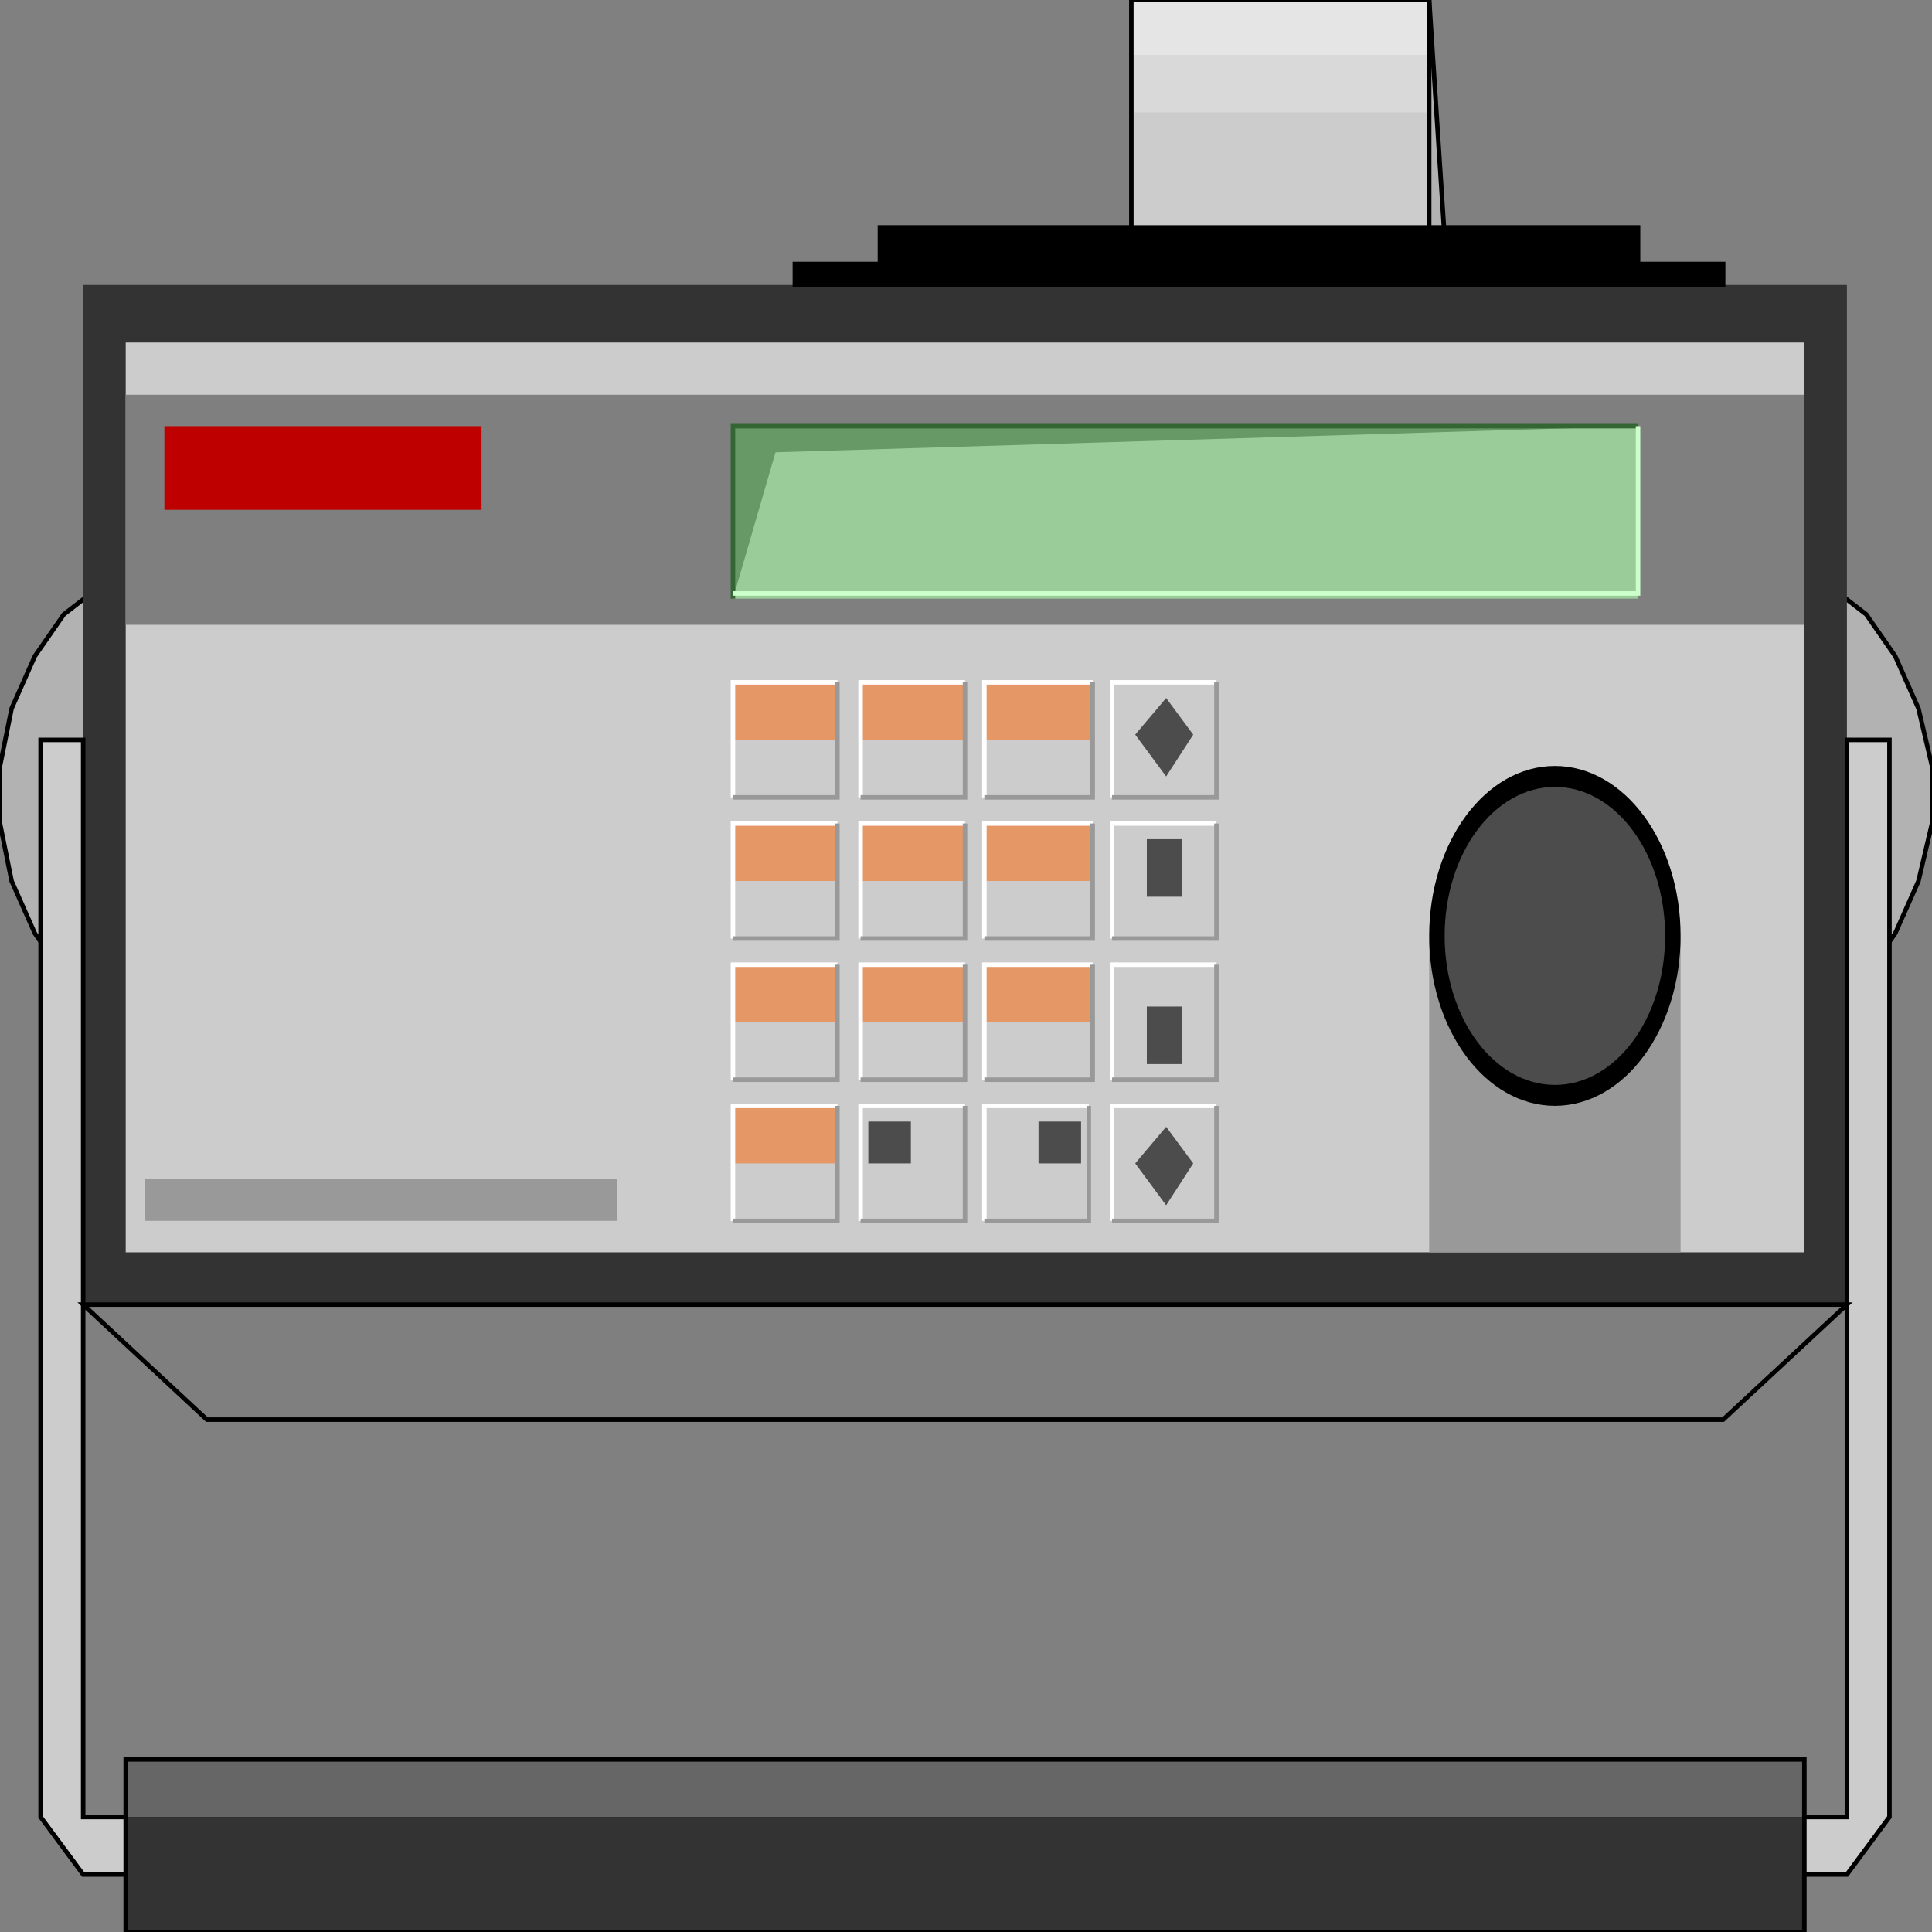 <svg width="150" height="150" viewBox="0 0 150 150" fill="none" xmlns="http://www.w3.org/2000/svg">
<rect x="0" y="0" width="150" height="150" fill="#808080" stroke="none"/>
<g clip-path="url(#clip0_2109_228592)">
<path d="M141.742 78.147L138.589 79.365H11.261L8.108 78.147L4.955 75.711L2.703 72.464L0.901 68.404L0 63.939V59.473L0.901 55.008L2.703 50.948L4.955 47.7L8.108 45.265L11.261 44.047H138.589L141.742 45.265L144.895 47.7L147.147 50.948L148.949 55.008L150 59.473V63.939L148.949 68.404L147.147 72.464L144.895 75.711L141.742 78.147Z" fill="#B2B2B2" stroke="black" stroke-width="0.349"/>
<path d="M117.268 97.226L110.961 0H97.748L104.355 97.226H117.268Z" fill="#B2B2B2" stroke="black" stroke-width="0.349"/>
<path d="M6.456 22.125H143.393V101.692H6.456V22.125Z" fill="#333333"/>
<path d="M9.76 26.594H140.09V97.23H9.76V26.594Z" fill="#CCCCCC"/>
<path d="M9.76 30.648H140.09V48.51H9.76V30.648Z" fill="#7F7F7F"/>
<path d="M56.907 33.086H127.177V46.482H56.907V33.086Z" fill="#99CC99"/>
<path d="M12.763 33.086H37.387V39.581H12.763V33.086Z" fill="#BF0000"/>
<path d="M56.907 33.086H127.177L60.211 35.116L56.907 46.482V33.086Z" fill="#669966"/>
<path d="M56.907 46.482V33.086H127.177" stroke="#336633" stroke-width="0.349"/>
<path d="M127.177 33.086V46.077H56.907" stroke="#CCFFCC" stroke-width="0.349"/>
<path d="M76.427 52.977H84.835V57.442H76.427V52.977Z" fill="#E59865"/>
<path d="M66.816 52.977H74.924V57.442H66.816V52.977Z" fill="#E59865"/>
<path d="M56.907 52.977H65.015V57.442H56.907V52.977Z" fill="#E59865"/>
<path d="M56.907 63.938H65.015V68.403H56.907V63.938Z" fill="#E59865"/>
<path d="M66.816 63.938H74.924V68.403H66.816V63.938Z" fill="#E59865"/>
<path d="M76.427 63.938H84.835V68.403H76.427V63.938Z" fill="#E59865"/>
<path d="M76.427 74.898H84.835V79.364H76.427V74.898Z" fill="#E59865"/>
<path d="M66.816 74.898H74.924V79.364H66.816V74.898Z" fill="#E59865"/>
<path d="M56.907 74.898H65.015V79.364H56.907V74.898Z" fill="#E59865"/>
<path d="M56.907 85.859H65.015V90.325H56.907V85.859Z" fill="#E59865"/>
<path d="M86.336 61.907V52.977H94.444" stroke="white" stroke-width="0.349"/>
<path d="M86.336 72.868V63.938H94.444" stroke="white" stroke-width="0.349"/>
<path d="M86.336 83.829V74.898H94.444" stroke="white" stroke-width="0.349"/>
<path d="M86.336 94.79V85.859H94.444" stroke="white" stroke-width="0.349"/>
<path d="M76.427 94.79V85.859H84.535" stroke="white" stroke-width="0.349"/>
<path d="M66.816 94.79V85.859H74.924" stroke="white" stroke-width="0.349"/>
<path d="M56.907 94.79V85.859H65.015" stroke="white" stroke-width="0.349"/>
<path d="M56.907 83.829V74.898H65.015" stroke="white" stroke-width="0.349"/>
<path d="M66.816 83.829V74.898H74.924" stroke="white" stroke-width="0.349"/>
<path d="M76.427 83.829V74.898H84.835" stroke="white" stroke-width="0.349"/>
<path d="M76.427 72.868V63.938H84.835" stroke="white" stroke-width="0.349"/>
<path d="M76.427 61.907V52.977H84.835" stroke="white" stroke-width="0.349"/>
<path d="M66.816 61.907V52.977H74.924" stroke="white" stroke-width="0.349"/>
<path d="M56.907 61.907V52.977H65.015" stroke="white" stroke-width="0.349"/>
<path d="M56.907 72.868V63.938H65.015" stroke="white" stroke-width="0.349"/>
<path d="M66.816 72.868V63.938H74.924" stroke="white" stroke-width="0.349"/>
<path d="M86.336 61.907H94.444V52.977" stroke="#999999" stroke-width="0.349"/>
<path d="M76.427 61.907H84.835V52.977" stroke="#999999" stroke-width="0.349"/>
<path d="M66.816 61.907H74.924V52.977" stroke="#999999" stroke-width="0.349"/>
<path d="M56.907 61.907H65.015V52.977" stroke="#999999" stroke-width="0.349"/>
<path d="M56.907 72.868H65.015V63.938" stroke="#999999" stroke-width="0.349"/>
<path d="M56.907 83.829H65.015V74.898" stroke="#999999" stroke-width="0.349"/>
<path d="M56.907 94.79H65.015V85.859" stroke="#999999" stroke-width="0.349"/>
<path d="M66.816 72.868H74.924V63.938" stroke="#999999" stroke-width="0.349"/>
<path d="M66.816 83.829H74.924V74.898" stroke="#999999" stroke-width="0.349"/>
<path d="M76.427 72.868H84.835V63.938" stroke="#999999" stroke-width="0.349"/>
<path d="M76.427 83.829H84.835V74.898" stroke="#999999" stroke-width="0.349"/>
<path d="M86.336 72.868H94.444V63.938" stroke="#999999" stroke-width="0.349"/>
<path d="M86.336 83.829H94.444V74.898" stroke="#999999" stroke-width="0.349"/>
<path d="M66.816 94.79H74.924V85.859" stroke="#999999" stroke-width="0.349"/>
<path d="M76.427 94.79H84.535V85.859" stroke="#999999" stroke-width="0.349"/>
<path d="M86.336 94.79H94.444V85.859" stroke="#999999" stroke-width="0.349"/>
<path d="M67.417 87.078H70.72V90.326H67.417V87.078Z" fill="#4C4C4C"/>
<path d="M80.631 87.078H83.934V90.326H80.631V87.078Z" fill="#4C4C4C"/>
<path d="M88.138 57.037L90.54 54.195L92.642 57.037L90.54 60.285L88.138 57.037Z" fill="#4C4C4C"/>
<path d="M91.742 65.156V69.622H89.039V65.156H91.742Z" fill="#4C4C4C"/>
<path d="M91.742 78.148V82.614H89.039V78.148H91.742Z" fill="#4C4C4C"/>
<path d="M88.138 90.326L90.54 87.484L92.642 90.326L90.54 93.574L88.138 90.326Z" fill="#4C4C4C"/>
<path d="M110.961 72.867V97.224H130.48V72.867H110.961Z" fill="#999999"/>
<path d="M11.262 91.539V94.787H47.898V91.539H11.262Z" fill="#999999"/>
<path d="M120.721 85.856C126.111 85.856 130.48 79.949 130.48 72.662C130.48 65.376 126.111 59.469 120.721 59.469C115.331 59.469 110.961 65.376 110.961 72.662C110.961 79.949 115.331 85.856 120.721 85.856Z" fill="black"/>
<path d="M120.721 84.233C125.447 84.233 129.279 79.053 129.279 72.663C129.279 66.274 125.447 61.094 120.721 61.094C115.994 61.094 112.162 66.274 112.162 72.663C112.162 79.053 115.994 84.233 120.721 84.233Z" fill="#4C4C4C"/>
<path d="M61.712 22.122V20.498H68.319V17.656H127.177V20.498H133.784V22.122H61.712Z" fill="black" stroke="black" stroke-width="0.349"/>
<path d="M110.961 17.659V0H87.838V17.659H110.961Z" fill="#CCCCCC"/>
<path d="M110.961 8.731V4.266H87.838V8.731H110.961Z" fill="#D9D9D9"/>
<path d="M110.961 4.263V0H87.838V4.263H110.961Z" fill="#E5E5E5"/>
<path d="M110.961 17.659V0H87.838V17.659H110.961Z" stroke="black" stroke-width="0.349"/>
<path d="M6.457 57.445H3.153V141.072L6.457 145.537H143.394L146.697 141.072V57.445H143.394V141.072H6.457V57.445Z" fill="#CCCCCC" stroke="black" stroke-width="0.349"/>
<path d="M9.76 141.07H140.09V150.001H9.76V141.07Z" fill="#333333"/>
<path d="M9.76 141.067H140.09V136.602H9.76V141.067Z" fill="#666666"/>
<path d="M9.76 136.602H140.09V149.998H9.76V136.602Z" stroke="black" stroke-width="0.349"/>
<path d="M6.456 101.289H143.393L133.783 110.22H16.066L6.456 101.289Z" fill="#7F7F7F" stroke="black" stroke-width="0.349"/>
</g>
<defs>
<clipPath id="clip0_2109_228592">
<rect width="150" height="150" fill="white"/>
</clipPath>
</defs>
</svg>
